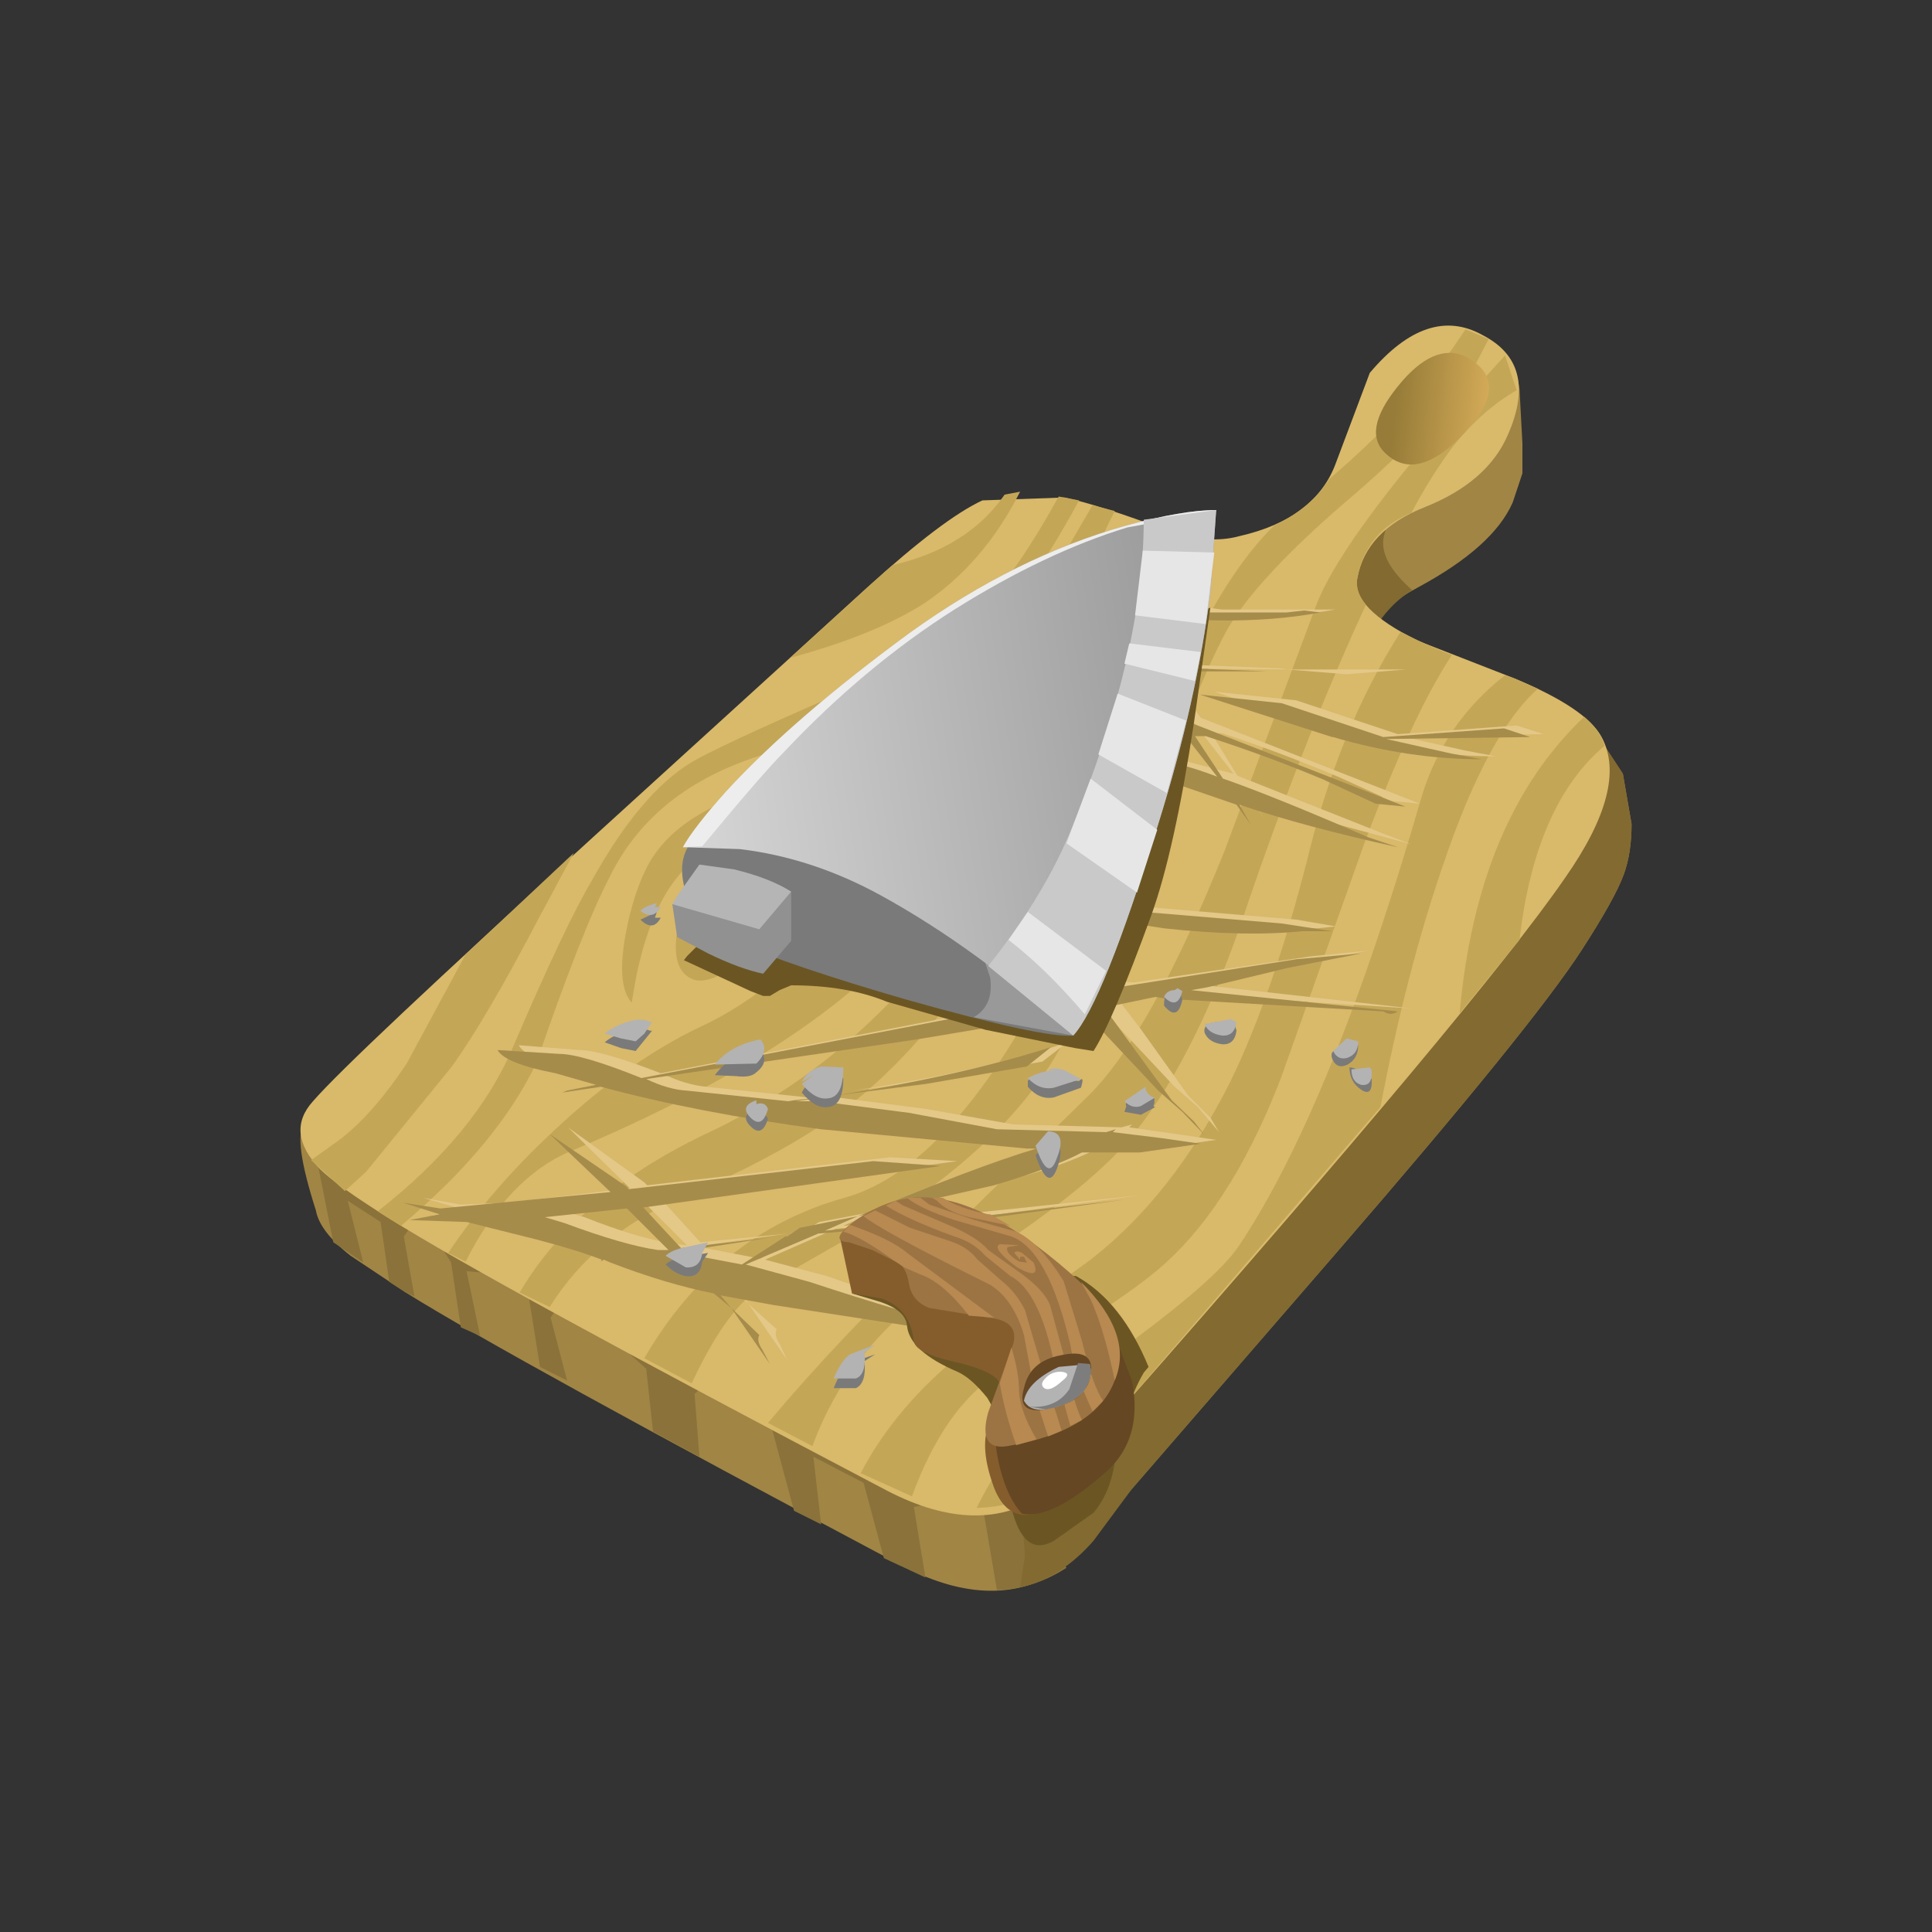 <?xml version="1.0" encoding="UTF-8" standalone="no"?>
<svg xmlns:xlink="http://www.w3.org/1999/xlink" height="100.0px" width="100.0px" xmlns="http://www.w3.org/2000/svg">
  <rect width="100%" height="100%" fill="#333333" stroke="none"/>
  <g transform="matrix(1.0, 0.0, 0.0, 1.0, 0.0, 0.0)">
    <use height="65.5" transform="matrix(1.0, 0.0, 0.0, 1.0, 15.55, 16.85)" width="68.9" xlink:href="#shape0"/>
  </g>
  <defs>
    <g id="shape0" transform="matrix(1.0, 0.0, 0.0, 1.0, -15.55, -16.85)">
      <path d="M78.8 24.5 L78.3 26.0 Q77.3 28.3 73.4 30.4 69.85 32.3 69.4 34.9 69.15 36.05 75.3 36.5 82.0 36.95 82.85 38.3 L84.0 40.05 84.45 42.65 Q84.45 44.15 84.05 45.25 83.6 46.5 81.85 49.2 79.25 53.2 69.25 64.75 L58.6 77.05 55.05 81.15 Q51.6 83.55 46.8 81.1 26.45 70.3 21.0 66.9 L18.15 65.0 Q16.55 63.75 16.35 62.65 15.15 58.9 15.75 58.2 17.5 56.25 31.1 48.05 L45.7 39.0 Q49.65 35.4 51.6 34.5 L55.95 34.35 Q57.7 34.75 61.25 36.1 L64.85 36.5 Q61.95 36.85 68.95 28.45 71.05 25.85 72.35 24.7 L74.55 21.3 Q76.9 17.85 78.0 18.45 78.45 18.8 78.65 20.15 L78.8 22.95 78.8 24.5" fill="#a18544" fill-rule="evenodd" stroke="none"/>
      <path d="M47.9 81.65 L45.75 80.65 44.7 76.75 42.1 75.4 42.5 78.9 41.1 78.2 39.85 73.55 38.1 70.15 35.95 72.15 36.2 75.4 33.8 74.1 33.45 70.85 29.25 67.1 28.5 68.2 29.35 71.45 27.95 70.75 27.2 66.05 24.15 65.8 24.85 69.15 23.85 68.7 23.35 65.35 21.75 62.8 20.9 64.0 21.45 67.1 21.0 66.9 20.15 66.35 19.7 63.25 18.0 62.15 18.8 65.35 17.25 64.3 16.35 59.75 32.25 55.5 46.65 63.0 52.6 77.7 55.2 81.15 Q53.5 82.25 51.6 82.3 L50.75 77.3 47.3 78.0 47.9 81.65" fill="#8a723a" fill-rule="evenodd" stroke="none"/>
      <path d="M72.35 24.55 L74.55 21.3 Q75.1 21.8 74.5 22.5 71.85 26.4 71.6 27.9 71.45 29.1 73.1 30.55 70.4 32.15 69.4 37.55 69.15 38.7 75.3 37.85 82.0 36.95 82.85 38.3 L84.0 40.05 84.45 42.65 Q84.45 44.15 84.05 45.25 83.6 46.5 81.85 49.2 79.25 53.2 69.25 64.75 L58.6 77.05 56.6 79.75 Q54.9 81.7 52.8 82.15 L53.05 80.55 52.8 77.05 Q52.45 71.2 50.85 68.05 L49.35 66.05 Q57.9 49.35 65.05 36.35 61.65 37.15 68.95 28.35 L72.35 24.55" fill="#826a31" fill-rule="evenodd" stroke="none"/>
      <path d="M78.05 22.5 Q77.0 24.95 73.75 26.25 70.7 27.45 70.25 29.95 69.95 31.45 73.35 33.15 L78.35 35.1 Q82.1 36.65 82.9 38.15 84.3 40.75 81.0 45.45 76.6 51.85 57.75 73.25 55.1 76.7 54.1 77.3 50.7 79.65 45.9 77.15 25.25 66.3 20.2 63.1 17.4 61.35 16.55 60.5 14.75 58.6 16.2 57.0 18.1 54.8 30.95 43.1 L44.9 30.4 Q48.8 26.85 50.85 25.9 L55.1 25.75 Q56.95 26.15 60.4 27.45 62.5 28.2 64.15 27.75 68.1 26.85 69.15 23.95 L70.9 19.3 Q73.9 15.75 76.75 17.35 79.65 18.85 78.05 22.5" fill="#d9b96a" fill-rule="evenodd" stroke="none"/>
      <path d="M43.1 36.05 Q47.95 33.85 50.1 32.15 52.2 30.4 54.8 25.7 L55.85 25.9 Q53.05 31.1 50.25 33.65 46.5 37.15 40.05 38.9 33.9 40.6 31.55 45.4 30.1 48.2 27.75 55.05 25.7 59.3 20.75 63.45 L19.55 62.7 Q24.65 58.7 26.55 54.2 29.25 47.9 30.65 45.55 33.15 41.05 35.8 39.45 37.25 38.6 43.1 36.05" fill="#c4a657" fill-rule="evenodd" stroke="none"/>
      <path d="M44.75 46.15 L48.4 41.35 50.75 36.5 Q52.45 33.15 56.55 26.15 L57.7 26.45 Q56.55 28.65 52.75 37.8 49.8 44.85 47.75 47.5 42.7 54.05 29.5 59.6 26.3 60.95 24.1 65.3 L23.2 64.85 Q25.45 61.5 28.75 58.45 32.55 54.9 36.25 53.15 40.3 51.3 44.75 46.15" fill="#c4a657" fill-rule="evenodd" stroke="none"/>
      <path d="M17.85 61.65 L16.1 60.05 17.5 59.05 Q19.25 57.75 21.05 55.05 L24.1 49.4 29.7 44.15 27.9 47.5 Q25.1 52.85 23.35 55.25 L18.95 60.65 17.85 61.65" fill="#c4a657" fill-rule="evenodd" stroke="none"/>
      <path d="M52.0 25.6 L52.8 25.45 Q50.9 29.2 47.8 31.25 45.3 32.85 40.9 34.05 L44.9 30.4 46.2 29.25 Q50.1 28.35 52.0 25.6" fill="#c4a657" fill-rule="evenodd" stroke="none"/>
      <path d="M75.55 52.45 Q76.45 42.35 82.0 37.1 82.85 37.85 83.05 38.6 79.45 41.65 78.65 48.65 L75.55 52.45" fill="#c4a657" fill-rule="evenodd" stroke="none"/>
      <path d="M68.8 24.8 Q73.4 20.85 75.85 17.05 L77.05 17.55 76.4 18.8 Q74.85 21.45 70.15 25.55 65.3 29.65 63.6 32.45 62.0 35.25 59.35 42.95 56.7 50.85 54.9 54.2 52.5 58.55 46.95 62.35 L39.5 66.6 Q37.7 67.55 35.8 71.6 L33.35 70.3 Q37.1 63.85 43.7 62.0 48.05 60.8 52.2 54.25 54.8 50.1 57.75 42.95 L61.4 34.2 Q63.55 29.55 65.95 27.2 67.85 26.3 68.8 24.8" fill="#c4a657" fill-rule="evenodd" stroke="none"/>
      <path d="M70.6 43.7 L66.3 55.8 Q63.6 62.8 59.65 65.95 57.3 67.85 51.55 71.15 48.85 72.95 47.2 77.45 L44.55 76.25 Q46.35 72.8 49.85 70.0 L56.45 65.2 Q60.75 61.85 63.7 55.95 65.9 51.4 67.65 44.55 69.3 37.7 72.5 32.7 74.05 33.5 75.15 33.9 73.1 37.0 70.6 43.7" fill="#c4a657" fill-rule="evenodd" stroke="none"/>
      <path d="M47.5 50.3 Q52.65 44.4 54.8 37.0 56.8 30.5 59.45 27.05 L62.0 27.9 Q59.35 31.3 56.7 37.65 53.5 45.15 51.75 48.05 48.25 53.75 44.3 56.95 40.95 59.6 35.25 62.0 30.8 63.9 28.45 67.65 L26.9 66.9 Q29.8 61.95 36.4 58.75 42.7 55.85 47.5 50.3" fill="#c4a657" fill-rule="evenodd" stroke="none"/>
      <path d="M79.6 35.65 Q77.0 37.95 74.7 44.75 72.8 50.25 71.45 57.3 L57.75 73.25 55.35 76.1 Q53.2 78.0 50.55 78.05 52.6 73.8 57.45 70.25 62.95 66.3 64.15 64.45 68.95 57.25 73.55 41.35 74.7 37.45 77.9 34.95 L78.35 35.1 79.6 35.65" fill="#c4a657" fill-rule="evenodd" stroke="none"/>
      <path d="M77.9 18.4 L78.5 20.2 Q76.75 21.2 75.25 23.05 74.05 24.65 73.05 26.55 70.7 27.5 70.25 29.95 70.15 30.65 70.7 31.3 67.35 38.55 64.25 47.75 61.65 55.25 58.3 59.15 55.8 62.0 49.35 66.05 44.1 69.3 42.05 74.85 L39.75 73.65 Q43.4 69.3 48.5 64.4 L56.4 56.65 Q59.6 53.45 63.4 44.0 L68.1 31.4 Q69.55 27.5 77.9 18.4" fill="#c4a657" fill-rule="evenodd" stroke="none"/>
      <path d="M44.25 43.5 Q42.4 46.35 39.75 48.65 37.0 51.1 35.9 50.7 34.65 50.25 35.1 47.9 35.5 45.45 37.25 44.25 41.25 41.5 41.25 43.5 41.25 45.05 39.05 46.15 40.9 44.9 39.75 44.55 38.85 44.25 38.0 44.9 37.15 45.6 37.0 46.95 36.95 48.4 38.1 48.05 39.2 47.75 40.8 45.9 L42.95 43.25 Q43.5 42.25 42.25 41.9 L39.0 42.1 Q36.95 43.0 34.9 45.6 33.3 47.75 32.7 51.9 31.75 50.85 32.6 47.35 33.15 45.15 34.05 44.0 35.4 42.2 38.6 41.05 42.95 39.55 44.45 40.15 46.0 40.75 44.25 43.5" fill="#c4a657" fill-rule="evenodd" stroke="none"/>
      <path d="M75.85 18.45 Q78.3 19.75 75.85 22.35 73.4 25.0 71.75 23.5 70.45 22.35 72.35 20.0 74.2 17.7 75.85 18.45" fill="url(#gradient0)" fill-rule="evenodd" stroke="none"/>
      <path d="M33.45 62.35 L29.2 62.7 30.25 63.0 Q33.15 64.15 35.05 64.4 L35.5 64.45 35.55 64.45 33.45 62.35 M52.6 62.55 L59.15 61.85 50.55 63.0 43.25 63.6 39.6 65.2 42.8 66.05 Q47.5 67.7 51.0 68.5 L52.15 68.65 50.15 68.65 48.1 68.4 40.95 67.35 38.25 66.75 38.75 67.5 37.95 66.65 32.7 65.15 32.25 65.0 25.25 63.0 22.25 62.95 23.8 62.55 21.9 62.0 23.85 62.35 26.3 62.25 32.6 61.5 29.4 58.35 33.35 61.2 33.5 61.35 46.05 59.9 49.55 60.1 34.3 62.15 36.25 64.3 40.8 63.85 36.4 64.45 36.5 64.6 39.35 65.15 41.65 63.75 40.8 63.85 41.65 63.7 42.4 63.25 45.3 62.7 43.65 63.45 52.6 62.55" fill="#e3c888" fill-rule="evenodd" stroke="none"/>
      <path d="M44.15 56.45 Q50.6 55.5 55.25 53.95 L53.95 54.95 48.85 55.85 44.15 56.45" fill="#e3c888" fill-rule="evenodd" stroke="none"/>
      <path d="M49.65 50.3 L45.9 50.15 41.65 49.5 49.65 50.3" fill="#e3c888" fill-rule="evenodd" stroke="none"/>
      <path d="M50.1 42.95 L49.8 42.4 48.7 40.9 46.05 42.85 48.7 40.8 46.5 37.45 45.75 35.75 53.5 46.45 67.1 47.6 69.15 47.95 68.2 48.05 61.1 47.8 53.65 46.65 56.95 50.75 58.7 50.85 67.85 49.5 70.85 49.2 67.4 49.85 63.25 50.85 62.4 51.0 73.1 52.2 72.3 52.15 61.25 51.45 60.65 51.4 58.0 51.9 59.0 53.2 61.5 56.7 62.65 57.85 63.1 58.6 62.0 57.3 60.8 56.25 56.95 52.15 34.45 55.65 Q35.55 56.15 36.55 56.25 L41.8 56.8 42.1 56.7 43.5 56.55 42.1 56.8 43.3 56.8 47.95 57.4 52.45 58.2 58.05 58.35 58.6 58.2 58.45 58.35 60.9 58.7 62.95 59.0 59.8 59.45 56.8 59.45 Q55.05 60.35 52.3 61.05 L45.3 62.7 Q50.6 60.35 54.5 59.2 L53.95 59.2 43.3 58.2 Q37.1 57.4 32.1 56.0 L30.2 56.3 30.35 56.25 31.9 55.95 29.8 55.35 Q27.2 54.8 26.85 54.1 L30.0 54.35 Q31.1 54.35 34.2 55.55 L56.15 51.3 55.85 50.95 51.15 50.45 55.65 50.7 52.15 46.45 47.5 45.9 52.05 46.3 51.85 46.05 50.1 42.95 M44.9 42.65 L46.05 42.85 49.95 43.4 45.9 43.0 Q41.25 41.8 39.75 42.05 L40.05 41.5 44.9 42.65" fill="#e3c888" fill-rule="evenodd" stroke="none"/>
      <path d="M66.35 34.6 L66.6 34.65 60.25 34.6 62.15 37.15 73.5 41.6 72.0 41.45 69.25 40.2 Q66.15 38.9 63.25 37.95 L62.7 37.95 64.05 40.15 71.6 43.15 73.05 43.7 64.9 41.5 65.5 42.5 64.85 41.45 55.4 38.25 52.15 37.1 Q49.85 36.25 48.65 35.2 L54.95 37.95 59.5 38.9 63.85 40.05 62.25 38.0 60.1 38.1 62.25 37.95 61.85 37.45 Q58.2 36.1 56.45 35.75 L57.7 35.95 59.45 36.2 61.4 36.85 59.35 34.5 57.85 34.35 59.3 34.35 56.8 31.3 55.4 31.1 53.6 29.95 56.15 30.65 55.1 29.2 56.8 30.7 56.85 30.7 63.25 31.55 69.1 31.55 Q64.55 32.4 57.55 31.45 L60.1 34.35 66.35 34.6" fill="#e3c888" fill-rule="evenodd" stroke="none"/>
      <path d="M75.85 38.85 L77.45 39.15 Q73.65 39.15 69.75 38.0 L69.7 38.0 Q67.2 37.3 62.85 35.8 L67.1 36.25 72.35 38.0 78.5 37.55 79.9 38.0 72.5 38.1 75.85 38.85" fill="#e3c888" fill-rule="evenodd" stroke="none"/>
      <path d="M66.6 34.65 L72.8 34.65 69.7 34.9 66.6 34.65" fill="#e3c888" fill-rule="evenodd" stroke="none"/>
      <path d="M40.2 68.8 Q40.05 69.1 40.35 69.55 L40.75 70.4 38.75 67.5 40.2 68.8" fill="#e3c888" fill-rule="evenodd" stroke="none"/>
      <path d="M32.45 62.55 L28.2 63.0 29.2 63.3 Q32.3 64.45 34.05 64.7 L34.6 64.7 32.45 62.55 M45.2 60.1 L48.7 60.35 33.3 62.5 35.25 64.6 39.9 64.05 35.4 64.75 35.5 64.9 38.4 65.45 40.65 64.0 40.75 64.0 41.4 63.55 44.4 62.95 42.7 63.7 51.7 62.85 58.15 62.1 49.65 63.25 42.35 63.85 38.6 65.45 41.9 66.35 Q46.75 67.95 50.15 68.8 L51.3 68.95 47.2 68.65 40.05 67.55 37.3 67.05 37.85 67.7 36.95 66.95 Q34.45 66.45 31.6 65.35 L31.25 65.2 31.1 65.3 31.15 65.2 Q29.85 64.7 27.75 64.15 L24.15 63.25 21.2 63.15 22.75 62.85 20.85 62.25 22.8 62.55 31.6 61.7 28.45 58.7 32.4 61.4 32.55 61.55 45.2 60.1" fill="#a68c4b" fill-rule="evenodd" stroke="none"/>
      <path d="M43.25 56.7 Q49.65 55.7 54.4 54.2 L53.15 55.2 47.95 56.1 43.25 56.7" fill="#a68c4b" fill-rule="evenodd" stroke="none"/>
      <path d="M49.0 50.55 L45.0 50.4 40.65 49.7 50.3 50.6 49.0 50.55" fill="#a68c4b" fill-rule="evenodd" stroke="none"/>
      <path d="M44.1 43.8 L44.9 43.15 Q40.5 41.95 38.75 42.2 L39.05 41.75 43.95 42.8 45.15 43.0 49.0 43.55 45.0 43.15 44.1 43.8 M45.6 37.65 L44.85 35.9 48.4 40.5 48.4 40.6 52.6 46.65 66.35 47.8 68.95 48.2 67.4 48.2 Q64.4 48.5 60.25 48.05 L52.8 46.9 54.65 49.4 56.1 51.0 57.85 51.1 67.1 49.65 70.45 49.35 66.65 50.1 62.5 51.1 61.65 51.25 72.35 52.35 Q72.0 52.6 71.6 52.35 L60.4 51.7 59.8 51.6 57.15 52.15 60.65 56.95 61.8 58.05 62.35 58.75 61.2 57.55 59.95 56.45 56.1 52.35 47.45 53.8 33.45 55.85 Q34.6 56.4 35.55 56.45 L40.8 57.0 41.1 56.95 42.55 56.8 41.2 57.0 42.4 57.0 47.05 57.6 51.6 58.45 57.25 58.6 57.75 58.45 57.6 58.6 60.05 58.9 62.15 59.2 59.0 59.65 56.0 59.65 Q54.5 60.45 51.45 61.35 L44.4 62.95 Q50.6 60.35 53.65 59.45 L53.15 59.45 42.5 58.45 Q36.1 57.6 31.1 56.25 L29.1 56.55 29.35 56.45 30.85 56.15 28.75 55.55 Q26.15 55.05 25.75 54.35 L28.95 54.55 Q30.1 54.55 33.2 55.8 L55.35 51.55 54.95 51.1 50.3 50.6 54.8 50.95 51.3 46.65 48.2 46.3 51.15 46.5 51.0 46.3 49.2 43.15 47.8 41.05 45.6 37.65" fill="#a68c4b" fill-rule="evenodd" stroke="none"/>
      <path d="M67.5 31.6 L68.35 31.7 Q63.55 32.6 56.6 31.55 L59.3 34.5 65.6 34.75 59.45 34.75 61.35 37.3 72.75 41.75 71.2 41.6 68.5 40.35 Q65.65 39.15 62.4 38.1 L61.85 38.1 63.3 40.3 Q65.9 41.2 70.85 43.35 L72.35 43.85 Q67.55 42.8 64.15 41.65 L64.75 42.7 64.0 41.65 54.55 38.4 51.25 37.25 Q48.95 36.4 47.75 35.4 L54.05 38.1 58.7 39.05 Q61.05 39.45 63.0 40.2 L61.4 38.15 59.3 38.25 61.4 38.1 61.05 37.65 Q57.4 36.25 55.65 35.9 L56.85 36.1 58.5 36.35 60.6 37.0 58.5 34.65 57.0 34.5 58.45 34.5 55.85 31.45 54.5 31.25 52.75 30.1 55.25 30.7 54.2 29.35 55.95 30.85 56.0 30.85 62.4 31.7 66.6 31.7 67.5 31.6" fill="#a68c4b" fill-rule="evenodd" stroke="none"/>
      <path d="M75.1 39.0 L76.7 39.3 Q72.9 39.3 69.0 38.15 L68.95 38.15 62.1 35.95 66.35 36.4 71.6 38.15 77.85 37.7 79.2 38.15 71.75 38.25 75.1 39.0" fill="#a68c4b" fill-rule="evenodd" stroke="none"/>
      <path d="M39.3 69.1 Q39.15 69.4 39.45 69.85 L39.85 70.6 37.85 67.7 39.3 69.1" fill="#a68c4b" fill-rule="evenodd" stroke="none"/>
      <path d="M39.15 55.5 Q38.85 55.8 38.1 55.7 L37.0 55.65 Q37.85 54.5 39.35 54.35 39.85 54.95 39.15 55.5" fill="#7a7a7a" fill-rule="evenodd" stroke="none"/>
      <path d="M39.75 57.9 Q39.45 58.9 38.85 58.3 38.25 57.7 39.15 57.4 L39.15 57.7 Q39.6 57.55 39.75 57.9" fill="#7a7a7a" fill-rule="evenodd" stroke="none"/>
      <path d="M43.65 55.8 Q43.65 57.25 42.85 57.3 42.2 57.4 41.5 56.55 41.8 55.95 42.5 55.7 L43.65 55.8" fill="#7a7a7a" fill-rule="evenodd" stroke="none"/>
      <path d="M31.3 53.95 Q31.7 53.6 32.45 53.35 33.2 53.15 33.65 53.35 L33.75 53.35 32.9 54.4 32.15 54.25 31.3 53.95" fill="#7a7a7a" fill-rule="evenodd" stroke="none"/>
      <path d="M55.95 56.3 L54.55 56.8 Q53.8 56.95 53.2 56.25 L53.2 56.0 Q53.15 55.85 53.65 55.8 L55.85 55.95 Q56.15 55.65 55.95 56.3" fill="#7a7a7a" fill-rule="evenodd" stroke="none"/>
      <path d="M54.25 59.05 Q55.25 59.05 54.7 60.5 54.25 61.7 53.6 59.8 L54.25 59.05" fill="#7a7a7a" fill-rule="evenodd" stroke="none"/>
      <path d="M58.2 57.55 L58.3 57.25 Q58.2 57.1 58.45 56.95 L59.75 56.8 59.75 57.1 Q59.65 57.3 59.8 57.3 L59.05 57.7 58.2 57.55" fill="#7a7a7a" fill-rule="evenodd" stroke="none"/>
      <path d="M64.0 53.35 Q63.9 54.1 63.25 54.05 62.55 53.95 62.35 53.45 62.25 53.0 62.95 52.9 L63.9 53.0 64.0 53.35" fill="#7a7a7a" fill-rule="evenodd" stroke="none"/>
      <path d="M61.2 51.75 Q60.95 52.9 60.25 52.05 60.25 51.4 60.5 51.4 L61.05 51.3 61.2 51.75" fill="#7a7a7a" fill-rule="evenodd" stroke="none"/>
      <path d="M33.15 47.6 L34.0 47.2 33.9 47.5 34.2 47.5 Q33.8 48.25 33.15 47.6" fill="#7a7a7a" fill-rule="evenodd" stroke="none"/>
      <path d="M36.35 65.3 Q36.25 66.15 35.5 66.05 34.95 65.95 34.45 65.45 34.75 65.15 35.5 65.05 L36.65 64.85 36.35 65.3" fill="#7a7a7a" fill-rule="evenodd" stroke="none"/>
      <path d="M70.3 54.1 Q70.3 54.8 69.75 55.1 69.25 55.35 69.0 54.9 68.8 54.5 69.1 54.35 L70.3 54.1" fill="#7a7a7a" fill-rule="evenodd" stroke="none"/>
      <path d="M71.0 55.85 Q71.05 56.8 70.45 56.4 69.85 56.0 69.85 55.25 70.25 55.25 70.9 55.8 L71.0 55.85" fill="#7a7a7a" fill-rule="evenodd" stroke="none"/>
      <path d="M43.15 71.85 Q43.55 70.85 44.0 70.55 L45.3 70.1 44.75 70.45 Q44.85 71.6 44.3 71.85 L43.15 71.85" fill="#7a7a7a" fill-rule="evenodd" stroke="none"/>
      <path d="M39.15 55.05 L37.0 55.1 Q37.8 54.1 39.35 53.8 39.85 54.35 39.15 55.05" fill="#b3b3b3" fill-rule="evenodd" stroke="none"/>
      <path d="M39.75 57.4 Q39.45 58.45 38.85 57.85 38.25 57.25 39.15 56.95 L39.15 57.15 Q39.6 57.0 39.75 57.4" fill="#b3b3b3" fill-rule="evenodd" stroke="none"/>
      <path d="M43.65 55.25 Q43.65 56.8 42.85 56.85 42.2 56.95 41.5 56.1 L42.1 55.65 41.5 56.0 Q41.8 55.4 42.5 55.2 L43.65 55.25" fill="#b3b3b3" fill-rule="evenodd" stroke="none"/>
      <path d="M31.3 53.5 Q31.7 53.15 32.45 52.9 33.2 52.65 33.65 52.9 L33.75 52.9 33.35 53.5 32.9 53.9 32.15 53.75 31.3 53.5" fill="#b3b3b3" fill-rule="evenodd" stroke="none"/>
      <path d="M53.2 55.8 Q53.95 55.4 54.7 55.4 L54.25 55.4 Q54.5 55.2 55.1 55.4 L55.95 55.85 54.55 56.3 Q53.8 56.45 53.2 55.8" fill="#b3b3b3" fill-rule="evenodd" stroke="none"/>
      <path d="M54.25 58.55 Q55.25 58.6 54.7 59.95 54.25 61.25 53.6 59.3 L54.25 58.55" fill="#b3b3b3" fill-rule="evenodd" stroke="none"/>
      <path d="M58.2 57.0 L59.3 56.25 59.3 56.4 Q59.5 56.8 59.8 56.8 L59.05 57.25 Q58.6 57.4 58.2 57.0" fill="#b3b3b3" fill-rule="evenodd" stroke="none"/>
      <path d="M64.0 52.9 Q63.9 53.65 63.25 53.6 62.55 53.5 62.35 53.0 L63.7 52.75 64.0 52.9" fill="#b3b3b3" fill-rule="evenodd" stroke="none"/>
      <path d="M61.2 51.3 Q60.95 52.3 60.25 51.6 60.4 51.25 60.8 51.25 L60.95 51.15 61.2 51.3" fill="#b3b3b3" fill-rule="evenodd" stroke="none"/>
      <path d="M33.15 47.15 Q33.35 46.9 34.0 46.75 L33.9 46.95 34.2 46.95 Q33.8 47.65 33.15 47.15" fill="#b3b3b3" fill-rule="evenodd" stroke="none"/>
      <path d="M36.35 64.85 Q36.25 65.65 35.5 65.6 L34.45 65.0 Q34.75 64.7 35.5 64.55 L36.65 64.3 36.35 64.85" fill="#b3b3b3" fill-rule="evenodd" stroke="none"/>
      <path d="M70.3 53.9 Q70.3 54.55 69.75 54.75 69.25 54.9 69.0 54.4 L69.7 53.75 70.3 53.9" fill="#b3b3b3" fill-rule="evenodd" stroke="none"/>
      <path d="M71.0 55.4 Q71.05 56.25 70.45 56.15 69.95 56.0 69.95 55.35 L70.9 55.25 71.0 55.4" fill="#b3b3b3" fill-rule="evenodd" stroke="none"/>
      <path d="M43.15 71.35 Q43.55 70.4 44.0 70.1 L45.3 69.6 44.75 70.0 Q44.85 71.15 44.3 71.35 L43.15 71.35" fill="#b3b3b3" fill-rule="evenodd" stroke="none"/>
      <path d="M59.45 70.75 L59.2 71.05 Q58.2 72.75 57.7 75.7 57.45 77.3 56.6 78.3 L54.55 79.75 Q53.0 80.65 52.35 78.05 L51.9 73.75 51.1 72.35 Q50.25 71.3 49.55 71.0 47.1 69.95 46.95 68.65 46.9 67.8 45.45 67.35 L44.1 66.95 45.75 66.5 49.85 65.8 55.7 66.05 Q58.05 67.35 59.45 70.75" fill="#6b5623" fill-rule="evenodd" stroke="none"/>
      <path d="M50.7 64.85 L56.85 68.95 57.85 71.45 Q58.5 74.4 56.55 76.4 52.65 80.1 51.45 77.0 50.55 74.55 51.4 73.35 52.05 72.3 51.7 71.5 51.3 70.9 49.25 70.45 47.35 70.0 47.3 69.4 47.1 67.7 45.6 67.2 L44.1 66.95 43.5 64.15 47.1 63.55 Q48.85 63.4 50.7 64.85" fill="#855d2d" fill-rule="evenodd" stroke="none"/>
      <path d="M57.0 76.4 Q54.4 78.65 52.9 78.35 52.15 77.55 51.75 75.95 51.4 74.5 51.6 73.95 L53.0 72.35 54.1 71.3 55.7 68.1 57.55 68.7 58.6 71.5 Q59.2 74.65 57.0 76.4" fill="#664723" fill-rule="evenodd" stroke="none"/>
      <path d="M47.2 62.0 Q50.55 61.65 55.4 65.9 58.6 68.7 57.75 71.3 56.85 74.05 52.15 74.85 50.6 75.1 51.15 73.1 L52.45 69.55 Q52.75 68.35 51.15 68.2 L48.1 67.7 Q47.2 67.35 47.05 66.45 46.9 65.5 46.35 65.3 L45.15 64.7 43.95 64.3 Q42.8 64.25 44.3 63.15 45.75 62.15 47.2 62.0" fill="#9c7444" fill-rule="evenodd" stroke="none"/>
      <path d="M53.65 74.5 L52.6 74.8 Q52.0 73.1 51.75 71.6 L52.35 69.75 Q52.75 71.05 52.75 72.05 52.8 73.05 53.65 74.5" fill="#b88950" fill-rule="evenodd" stroke="none"/>
      <path d="M47.6 65.95 L46.8 65.6 46.35 65.3 46.2 65.2 Q44.55 64.0 43.65 63.75 L44.0 63.4 Q46.15 64.15 46.95 64.85 L51.45 68.2 50.15 68.1 Q48.8 66.35 47.6 65.95" fill="#b88950" fill-rule="evenodd" stroke="none"/>
      <path d="M55.95 66.35 Q58.7 69.1 57.7 71.45 57.15 68.8 56.45 67.25 L55.95 66.35" fill="#b88950" fill-rule="evenodd" stroke="none"/>
      <path d="M44.7 62.95 L45.3 62.65 47.1 63.55 49.2 64.25 Q50.1 64.55 50.6 65.2 L51.85 66.3 Q52.6 66.9 53.05 67.8 L53.9 70.7 54.95 74.05 54.25 74.35 53.6 72.35 53.0 69.1 Q52.45 67.25 51.25 66.5 46.2 64.0 44.9 63.1 L44.7 62.95" fill="#b88950" fill-rule="evenodd" stroke="none"/>
      <path d="M46.95 62.0 L47.65 62.0 48.1 62.35 50.45 63.15 52.6 63.75 Q53.8 64.3 55.05 66.3 L56.0 69.4 Q56.6 71.85 57.1 72.5 L56.55 73.05 Q55.65 71.15 55.4 69.6 54.25 64.7 52.35 64.0 L49.4 63.15 Q47.6 62.55 46.95 62.0" fill="#b88950" fill-rule="evenodd" stroke="none"/>
      <path d="M46.35 62.15 L46.75 62.4 49.2 63.45 Q50.6 64.05 51.15 64.7 L52.9 65.95 Q54.05 66.8 54.35 67.55 L55.1 70.3 Q55.55 72.6 56.0 73.5 L55.4 73.8 54.7 71.3 Q53.95 66.9 52.3 66.05 L51.0 65.0 Q50.4 64.3 49.4 64.0 47.05 63.15 45.85 62.4 L46.35 62.15" fill="#b88950" fill-rule="evenodd" stroke="none"/>
      <path d="M48.5 62.15 L48.25 62.0 48.8 62.0 Q49.65 62.55 51.15 62.85 L51.25 62.85 52.3 63.45 50.15 63.0 Q49.0 62.7 48.5 62.15" fill="#b88950" fill-rule="evenodd" stroke="none"/>
      <path d="M54.9 70.15 Q56.7 69.75 56.45 71.15 56.25 72.6 54.1 72.95 52.6 73.2 53.0 71.85 53.3 70.45 54.9 70.15" fill="#664723" fill-rule="evenodd" stroke="none"/>
      <path d="M56.4 70.6 Q56.6 71.2 56.1 72.0 55.4 72.75 54.1 72.95 53.3 73.05 53.0 72.5 53.2 71.5 54.8 70.75 L56.4 70.6" fill="#b3b3b3" fill-rule="evenodd" stroke="none"/>
      <path d="M56.4 70.6 Q56.6 71.2 56.1 72.0 55.4 72.75 54.1 72.95 L53.2 72.8 Q54.65 72.95 55.35 71.9 L55.8 70.55 56.4 70.6" fill="#7d7d7d" fill-rule="evenodd" stroke="none"/>
      <path d="M54.9 71.0 Q55.55 71.05 54.95 71.5 54.35 72.05 54.05 71.85 53.8 71.65 54.1 71.35 54.4 71.0 54.9 71.0" fill="#ffffff" fill-rule="evenodd" stroke="none"/>
      <path d="M52.75 65.3 L53.15 65.35 53.0 65.05 52.8 65.05 52.8 65.2 52.5 64.85 Q52.6 64.7 52.9 64.85 L53.5 65.35 Q53.9 66.3 52.65 65.6 51.3 64.6 51.75 64.4 L52.75 64.45 52.15 64.55 Q52.0 64.85 52.75 65.3" fill="#b88950" fill-rule="evenodd" stroke="none"/>
      <path d="M43.55 39.55 L55.8 33.85 62.65 31.45 61.8 37.4 Q60.8 44.0 59.6 47.35 57.6 52.85 56.6 54.4 L55.65 54.25 51.0 53.3 45.9 51.85 Q43.85 51.0 40.95 51.0 L40.35 51.25 39.85 51.55 39.5 51.55 38.85 51.3 35.4 49.7 35.55 49.5 36.85 48.2 37.55 45.85 Q37.6 45.4 40.45 42.55 L43.55 39.55" fill="#6b5623" fill-rule="evenodd" stroke="none"/>
      <path d="M55.55 53.6 Q54.05 53.75 46.95 51.75 40.9 50.0 37.95 48.7 L36.2 47.8 Q35.7 47.15 35.5 46.2 34.95 44.4 35.95 43.4 36.55 42.8 43.15 42.55 L49.65 42.5 54.7 47.8 55.55 53.6" fill="#7a7a7a" fill-rule="evenodd" stroke="none"/>
      <path d="M50.6 48.65 L54.95 49.4 55.55 53.6 50.4 52.65 Q51.45 52.05 51.25 50.6 L50.6 48.65" fill="#999999" fill-rule="evenodd" stroke="none"/>
      <path d="M45.6 46.35 Q42.05 44.4 38.3 43.95 L35.35 43.85 Q35.9 42.85 37.6 40.95 41.1 37.15 47.1 32.75 52.6 28.8 58.3 27.2 61.2 26.4 62.95 26.4 L62.65 30.65 Q61.95 36.25 59.95 42.65 57.1 51.9 55.55 53.6 50.6 49.1 45.6 46.35" fill="url(#gradient1)" fill-rule="evenodd" stroke="none"/>
      <path d="M49.4 31.55 Q44.75 34.5 40.6 38.9 39.5 40.0 36.35 43.8 L35.35 43.85 Q35.9 42.85 37.6 40.95 41.1 37.15 47.1 32.75 52.6 28.8 58.3 27.2 61.2 26.4 62.95 26.4 L62.95 26.45 58.35 27.3 Q54.1 28.6 49.4 31.55" fill="#ededed" fill-rule="evenodd" stroke="none"/>
      <path d="M55.5 42.8 Q59.2 33.75 59.2 26.9 L62.95 26.4 62.65 30.65 Q61.95 36.25 59.95 42.65 57.1 51.9 55.55 53.6 L51.15 50.0 Q54.1 46.3 55.5 42.8" fill="#c9c9c9" fill-rule="evenodd" stroke="none"/>
      <path d="M58.2 34.35 L58.45 33.3 62.15 33.75 61.85 35.25 58.2 34.35" fill="#e6e6e6" fill-rule="evenodd" stroke="none"/>
      <path d="M62.85 28.6 L62.4 32.3 58.75 31.85 59.15 28.5 62.85 28.6" fill="#e6e6e6" fill-rule="evenodd" stroke="none"/>
      <path d="M52.2 48.65 L53.2 47.2 57.25 50.25 56.15 52.5 Q54.1 50.1 52.2 48.65" fill="#e6e6e6" fill-rule="evenodd" stroke="none"/>
      <path d="M56.85 39.05 L57.85 35.9 61.4 37.3 60.4 41.05 56.85 39.05" fill="#e6e6e6" fill-rule="evenodd" stroke="none"/>
      <path d="M56.45 40.3 L59.9 42.95 58.85 46.2 55.2 43.65 56.45 40.3" fill="#e6e6e6" fill-rule="evenodd" stroke="none"/>
      <path d="M37.6 46.2 L40.95 46.15 40.95 48.7 39.5 50.4 Q38.3 50.15 36.65 49.35 L35.05 48.5 34.8 46.8 37.6 46.2" fill="#919191" fill-rule="evenodd" stroke="none"/>
      <path d="M39.3 48.1 L34.8 46.8 35.1 46.3 36.2 44.75 38.0 45.0 Q39.85 45.45 40.95 46.15 L39.3 48.1" fill="#b5b5b5" fill-rule="evenodd" stroke="none"/>
    </g>
    <linearGradient gradientTransform="matrix(0.003, 5.0E-4, 3.0E-4, -0.003, 74.7, 21.2)" gradientUnits="userSpaceOnUse" id="gradient0" spreadMethod="pad" x1="-819.2" x2="819.2">
      <stop offset="0.0" stop-color="#967c38"/>
      <stop offset="1.0" stop-color="#d6ac59"/>
    </linearGradient>
    <linearGradient gradientTransform="matrix(-0.018, 0.001, -0.003, -0.02, 49.95, 40.5)" gradientUnits="userSpaceOnUse" id="gradient1" spreadMethod="pad" x1="-819.2" x2="819.2">
      <stop offset="0.0" stop-color="#969696"/>
      <stop offset="1.0" stop-color="#d6d6d6"/>
    </linearGradient>
  </defs>
</svg>
